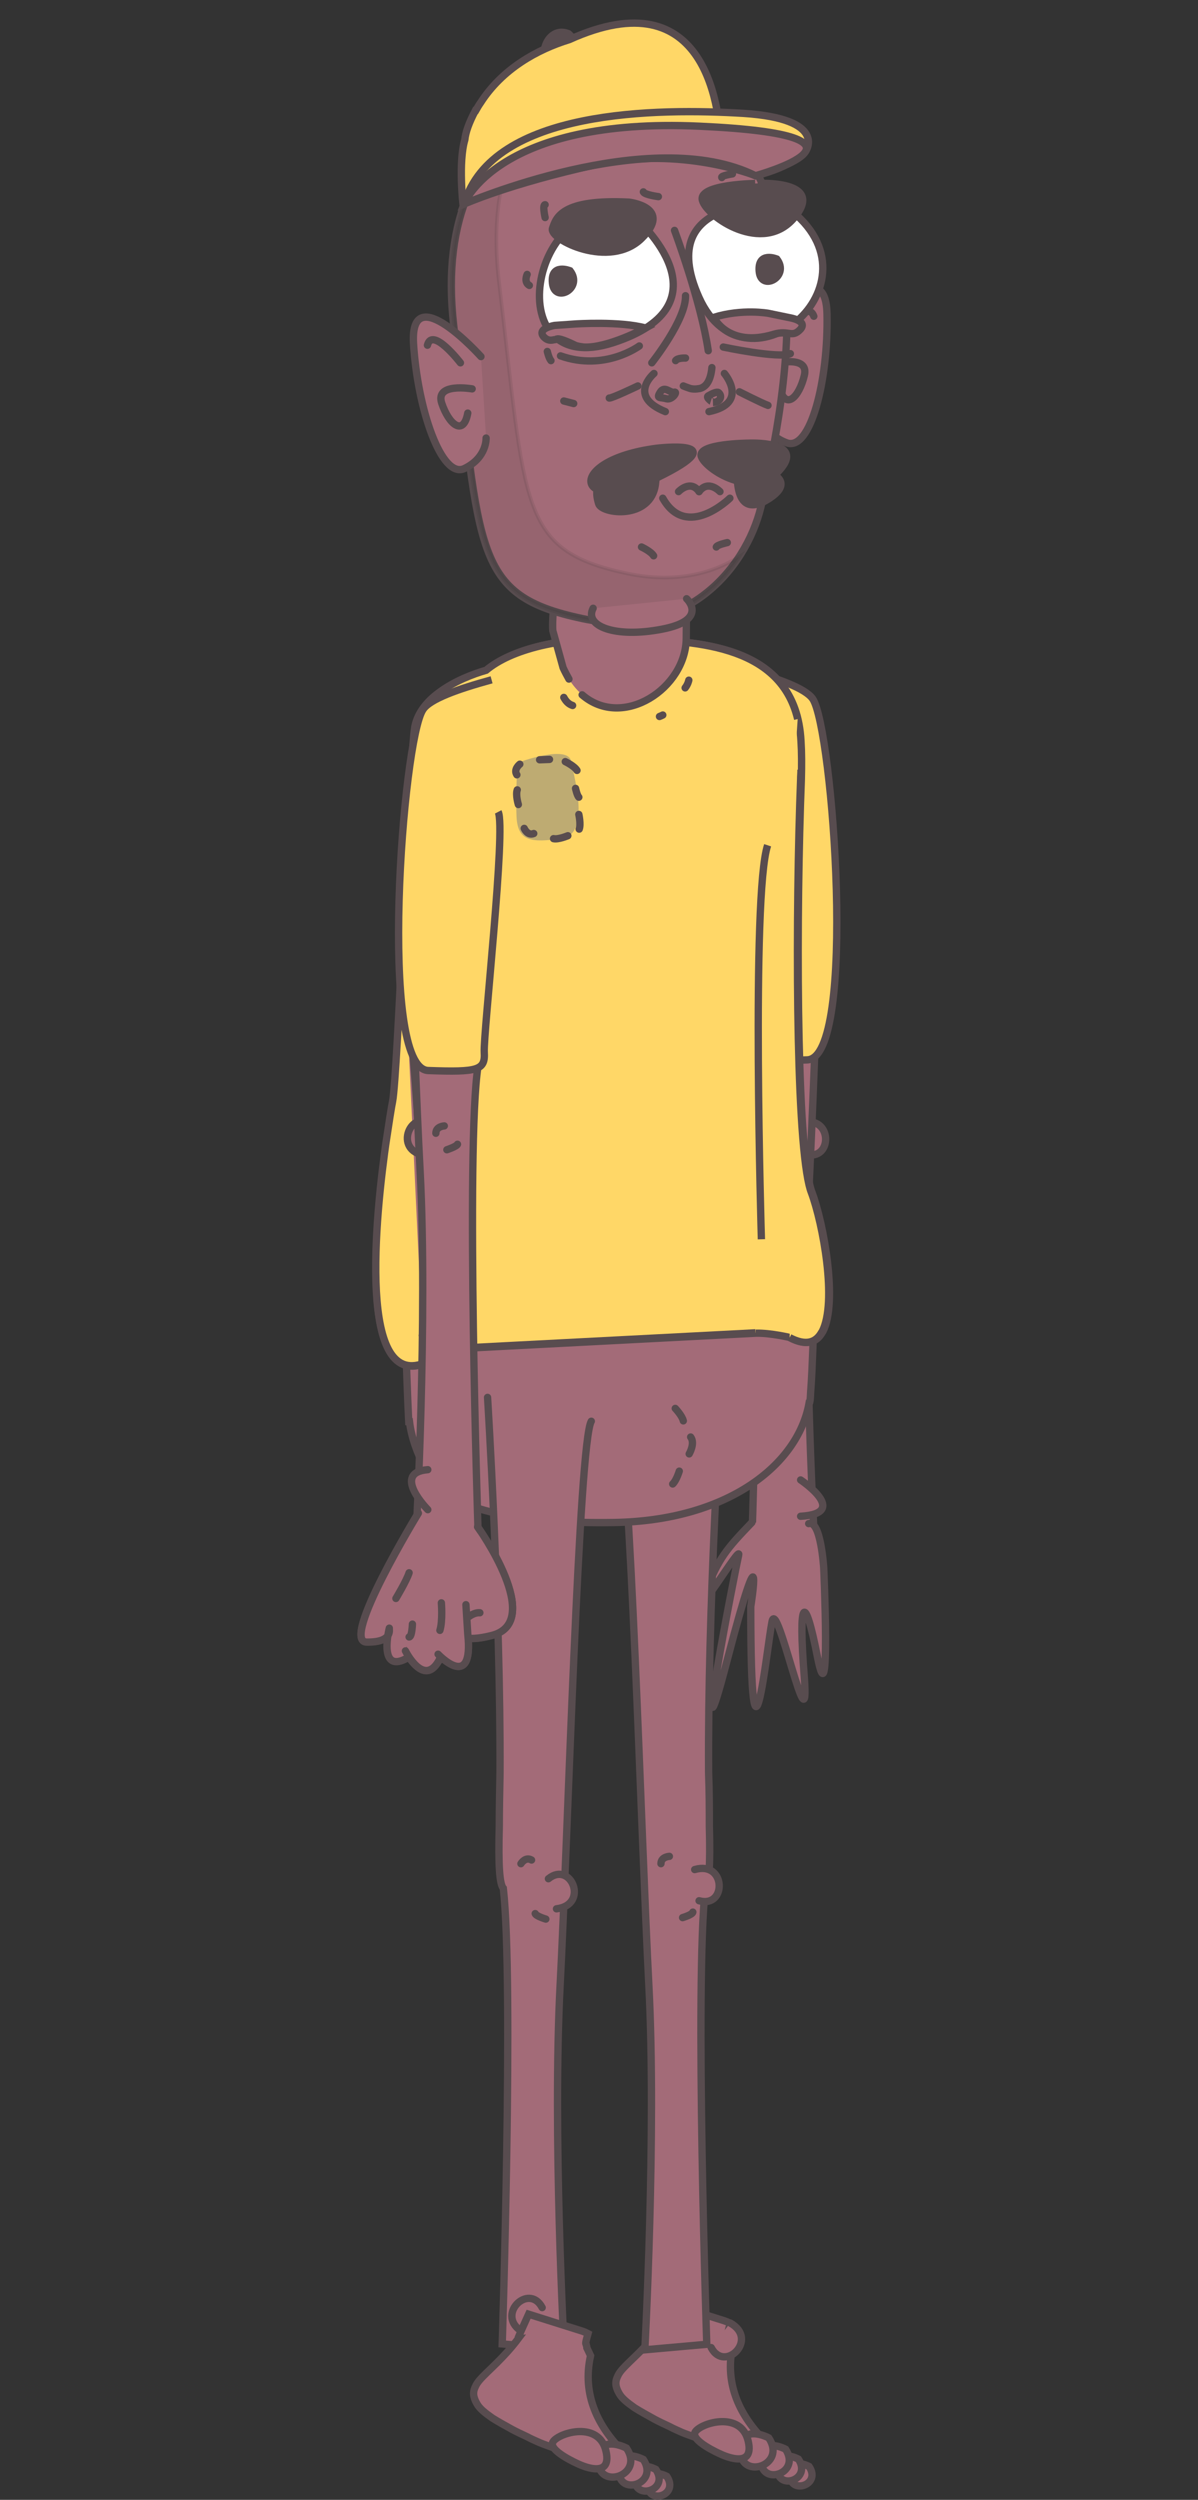 <?xml version="1.0" encoding="utf-8"?>
<!-- Generator: Adobe Illustrator 22.1.0, SVG Export Plug-In . SVG Version: 6.00 Build 0)  -->
<svg version="1.1" id="Layer_1" xmlns="http://www.w3.org/2000/svg" xmlns:xlink="http://www.w3.org/1999/xlink" x="0px" y="0px"
	 viewBox="0 0 326.8 681.4" style="enable-background:new 0 0 326.8 681.4;" xml:space="preserve">
<rect x="0" y="0" width="326.8" height="681.4" fill="#333333" stroke="none"/>
<style type="text/css">
	.st0{fill:#A36B78;stroke:#584C4F;stroke-width:2;stroke-linecap:round;stroke-miterlimit:10;}
	.st1{fill:#A36B78;stroke:#584C4F;stroke-width:2;stroke-linecap:round;stroke-linejoin:round;stroke-miterlimit:10;}
	.st2{fill:#FFD767;stroke:#584C4F;stroke-width:2;stroke-miterlimit:10;}
	.st3{fill:#A36B78;}
	.st4{fill:none;stroke:#584C4F;stroke-width:2;stroke-linecap:round;stroke-miterlimit:10;}
	.st5{fill:#BEAB72;}
	.st6{fill:#584C4F;stroke:#584C4F;stroke-width:2;stroke-linecap:round;stroke-miterlimit:10;}
	.st7{opacity:0.1;fill:#231F20;stroke:#231F20;stroke-miterlimit:10;enable-background:new    ;}
	.st8{fill:#FFFFFF;stroke:#584C4F;stroke-width:2;stroke-linecap:round;stroke-miterlimit:10;}
</style>
<g id="Layer_5">
</g>
<g id="Layer_3">
</g>
<g>
	<g>
		<g id="XMLID_9651_">
			<path id="XMLID_9652_" class="st0" d="M218.5,306.1c8.7-2.5,8.8,10.6,1.2,8.5"/>
		</g>
		<path id="XMLID_9650_" class="st0" d="M208.4,182.8c-1.4,34-5.6,92.2-3.2,107.9c3.4,22,0,126.4,0,126.4l16.9,1.5
			c0,0-3.3-59.2-1.2-99.4c1.1-22.2,2.5-65,4.2-99.8"/>
		<g id="XMLID_9648_">
			<path id="XMLID_9649_" class="st0" d="M220.6,415.3c3.3-1.1,4.1,12.1,4.1,12.1s1.9,42.3-1.7,24.3c-3.5-18-5.3-16.1-3.6,5.4
				c1.6,21.6-7.4-22-8.8-15.1c-1.4,6.9-5.8,50.9-5.8-4.1c0,0,4.1-25.6-6.4,14.5s2.3-25.1,3.1-28.5s-12.8,19.5-9.1,10.1
				s5.8-11.8,12.7-19"/>
		</g>
		<path id="XMLID_9647_" class="st0" d="M211.6,307.8c0.2-0.6,3-1.2,3-1.2"/>
		<path id="XMLID_9646_" class="st0" d="M217.8,311.9c-0.6,1.8-2.8,1.4-2.8,1.4"/>
		<path id="XMLID_9645_" class="st1" d="M218.4,413.3c13.6-0.8,0-9.9,0-9.9"/>
	</g>
	<path id="XMLID_9644_" class="st2" d="M203,182.4c9.1,2.5,16.7,5.2,18.7,8.1c5.5,8.1,12.2,97.9-1.5,98.4c-13.7,0.5-15.6-0.1-15.3-5
		c0.3-4.9-6-61.4-3.8-65.6"/>
	<g>
		<path class="st0" d="M168.5,647.7c-0.6,1.2-0.7,2.3-0.1,3.7c0.1,0.3,0.3,0.6,0.5,1c0.7,1.3,2.2,2.5,4.2,3.9c1.6,1,3.4,2,5.4,3.1
			c1.3,0.7,2.6,1.3,4.1,2c1.1,0.6,2.3,1.1,3.4,1.6c1.2,0.5,2.4,0.9,3.5,1.3c1.5,0.6,2.9,1,4.3,1.5c2.2,0.7,4.2,1.2,6,1.6
			c2.3,0.5,4.3,0.6,5.7,0.3c0.4,0,0.8-0.2,1.1-0.3c1.1-0.5,1.8-1.1,2.2-1.9c-6.8-6.8-11.3-15.5-8.9-26.2c-0.6-1.3-1-2.1-1-2.1
			s0-0.4-0.2-0.9c0-0.1,0-0.3-0.1-0.4v-0.2c0.1-0.6,0.3-1.3,0.6-2.4l-0.8-0.4l-0.8-0.3L183,628c-1.6,3.5-2.6,5.8-2.8,6.3
			c0,0.1,0,0.1,0,0.1s0,0.1,0.1,0.1c-2.1,2.8-4.1,4.9-5.9,6.7c-1.9,1.9-3.6,3.4-4.8,4.8C169.1,646.6,168.7,647.2,168.5,647.7z"/>
		<path class="st0" d="M168.5,387.5c3.4,5.6,6.4,113.4,8.5,153.6s-1.1,99.4-1.1,99.4l16.9-1.5c0,0-3.3-98.4-0.4-124.3
			c1-1.1,1.4-6,1.1-16.9l0,0c0-4.4,0-9.3-0.2-14.5c-0.3-44.6,3.4-102.4,3.4-102.4"/>
		<g>
			<g id="XMLID_9642_">
				<path id="XMLID_9643_" class="st0" d="M215.5,674.8c-0.2-5.4,5.2-2.5,5.2-2.5C224.1,677.3,215.7,680,215.5,674.8z"/>
			</g>
			<g id="XMLID_9640_">
				<path id="XMLID_9641_" class="st0" d="M212,673c-0.1-5.9,5.8-2.7,5.8-2.7C221.5,675.9,212.2,679,212,673z"/>
			</g>
			<g id="XMLID_9638_">
				<path id="XMLID_9639_" class="st0" d="M207.6,670.8c-0.2-6.9,6.7-3.2,6.7-3.2C218.6,674.2,207.7,677.7,207.6,670.8z"/>
			</g>
			<g id="XMLID_9636_">
				<path id="XMLID_9637_" class="st0" d="M202,668.2c-0.2-7.9,7.7-3.7,7.7-3.7C214.7,672,202.2,676,202,668.2z"/>
			</g>
			<path id="XMLID_9635_" class="st0" d="M189.7,662.8c1.8-2.5,12.5-5.6,14.4,2.6c1.9,8.2-7.6,3.5-7.6,3.5S188,665.2,189.7,662.8z"
				/>
		</g>
		<path id="XMLID_9634_" class="st0" d="M180.3,508c0-1.9,2.3-2,2.3-2"/>
		<path id="XMLID_9633_" class="st0" d="M189,521.2c-0.1,0.7-2.8,1.5-2.8,1.5"/>
		<g id="XMLID_9631_">
			<path id="XMLID_9632_" class="st0" d="M199.2,633.2c7.9,4.4-1.5,13.7-5.2,6.7"/>
		</g>
		<g id="XMLID_9629_">
			<path id="XMLID_9630_" class="st0" d="M189.5,509.6c8.6-2.5,8.8,10.6,1.2,8.5"/>
		</g>
	</g>
	<path class="st0" d="M111.5,387.5c0,0,0.1,0,0.2,0c0.5,4.1,2,8.5,4.4,13c0,0,1.3,15.3,51.4,14.5c30.7-0.5,50.1-15.5,53.2-32.5h0.1
		c0.1-0.2,0.1-0.5,0.2-0.9c0.1-1,0.1-2.1,0.2-3.1c0.8-11.1,1.3-40.6,1.3-40.6L111.4,342C109.6,350.9,111.5,387.5,111.5,387.5z"/>
	<g>
		<path class="st2" d="M120.6,368.9c2.3-0.5,5.2-1,8.4-1.5l77.2-4c4-0.1,9.4,1.2,9.4,1.2c4.4,2.3,7.1,1.4,8.7-1.4
			c0.1-0.1,0.1-0.2,0.2-0.3c4.1-8,0.2-29.4-3-37.9c-0.2-0.5-0.4-1.2-0.6-2c-3.7-15.6-3.7-74.4-2.3-110.6c0.1-3.9,0.1-7.3-0.1-10.4
			c-1.4-26.8-28.8-27.1-46.6-27.9c-18.8-0.8-32.5,3-39.2,8.6c-3.5,1-8.8,3-13,6.2c-3.1,2.3-5.6,5.3-6.4,9c-0.1,0.4-0.1,0.9-0.2,1.3
			c-1.5,13.2-4.5,93.7-5.9,101c-0.3,1.4-1,5.9-1.9,11.9c-0.1,0.7-0.2,1.4-0.3,2.2C101.7,339.2,98.2,385.4,120.6,368.9z"/>
		<path class="st2" d="M215.4,364.6c4.4,2.3,7.1,1.4,8.7-1.4c0.1-0.1,0.1-0.2,0.2-0.3c4.1-8,0.2-29.4-3-37.9c-0.2-0.5-0.4-1.2-0.6-2
			c-3.7-15.6-3.7-74.4-2.3-110.6c0-0.9,0.1-1.7,0.1-2.6"/>
		<path class="st2" d="M217.6,196c-5-20.9-29.4-21.2-45.8-21.9c-18.8-0.8-32.5,3-39.2,8.6c-3.5,1-8.8,3-13,6.2
			c-3.1,2.3-5.6,5.3-6.4,9c-0.1,0.4-0.1,0.9-0.2,1.3c-1.5,13.2-4.5,93.7-5.9,101c-0.3,1.4-1,5.9-1.9,11.9c-0.1,0.7-0.2,1.4-0.3,2.2
			c-3.3,24.8-6.7,71,15.6,54.5c2.3-0.5,5.2-1,8.4-1.5l77.2-4"/>
	</g>
	<path id="XMLID_9628_" class="st0" d="M115.2,364c3.6-13.7-5.1-107.3-5.1-107.3"/>
	<g>
		<path id="XMLID_9627_" class="st3" d="M153.4,181.8c9.6,21.2,33.7,8.3,33.8-8c0-2.9,0-14.1,0.1-17.5c0.1-2.6,0.5-17.7-3-25.5
			c-11.2-25-42.7-2.6-31.3,16.8c-0.6,2.2-1,4.7-1.2,7.6c-0.2,3.2-1.3,13.2-1.1,16.6"/>
		<path id="XMLID_9626_" class="st4" d="M155.2,185.1c-0.5-0.9-1.1-2-1.6-3.1l-2.8-10.1c-0.3-3.5,0.9-13.4,1.1-16.6
			c0.1-3,0.6-5.5,1.2-7.6c-11.4-19.5,20.1-41.8,31.3-16.8c3.5,7.8,3.1,22.9,3,25.5c-0.1,3.4-0.2,14.6-0.2,17.5
			c0,13.7-17.3,25.1-28.4,15.5"/>
	</g>
	<g>
		<path class="st0" d="M161.3,387.4c-3.4,5.6-6.4,113.4-8.5,153.6s1.1,99.4,1.1,99.4l-16.9-1.5c0,0,3.2-98.4,0.3-124.2
			c-1-1.1-1.4-6-1.1-16.9l0,0c0-4.4,0.1-9.3,0.2-14.5c0.2-44.6-3.4-102.4-3.4-102.4"/>
		<path id="XMLID_9625_" class="st0" d="M145,507c-1.7-1-2.9,1-2.9,1"/>
		<path id="XMLID_9624_" class="st0" d="M146,521.6c0.2,0.7,2.9,1.5,2.9,1.5"/>
		<g id="XMLID_9622_">
			<path id="XMLID_9623_" class="st0" d="M142.7,635.7c-7.9-4.4,1.5-13.7,5.2-6.7"/>
		</g>
		<g id="XMLID_9620_">
			<path id="XMLID_9621_" class="st0" d="M151.8,520.3c9-1.1,3.9-13.2-2.2-8.2"/>
		</g>
		<g>
			<path class="st0" d="M129.7,650.5c-0.6,1.2-0.7,2.3-0.1,3.7c0.1,0.3,0.3,0.6,0.5,1c0.7,1.3,2.2,2.5,4.2,3.9c1.6,1,3.4,2,5.4,3.1
				c1.3,0.7,2.6,1.3,4.1,2c1.1,0.6,2.3,1.1,3.4,1.6c1.2,0.5,2.4,0.9,3.5,1.3c1.5,0.6,2.9,1,4.3,1.5c2.2,0.7,4.2,1.2,6,1.6
				c2.3,0.5,4.3,0.6,5.7,0.3c0.4,0,0.8-0.2,1.1-0.3c1.1-0.5,1.8-1.1,2.2-1.9c-6.8-6.8-11.3-15.5-8.9-26.2c-0.6-1.3-1-2.1-1-2.1
				s0-0.4-0.2-0.9c0-0.1,0-0.3-0.1-0.4v-0.2c0.1-0.6,0.3-1.3,0.6-2.4l-0.8-0.4l-0.8-0.3l-14.6-4.6c-1.6,3.5-2.6,5.8-2.8,6.3
				c0,0.1,0,0.1,0,0.1s0,0.1,0.1,0.1c-2.1,2.8-4.1,4.9-5.9,6.7c-1.9,1.9-3.6,3.4-4.8,4.8C130.3,649.4,129.9,650,129.7,650.5z"/>
			<g>
				<g id="XMLID_9618_">
					<path id="XMLID_9619_" class="st0" d="M176.7,677.5c-0.2-5.4,5.2-2.5,5.2-2.5C185.3,680.1,176.9,682.8,176.7,677.5z"/>
				</g>
				<g id="XMLID_9616_">
					<path id="XMLID_9617_" class="st0" d="M173.1,675.8c-0.1-5.9,5.8-2.7,5.8-2.7C182.7,678.7,173.3,681.7,173.1,675.8z"/>
				</g>
				<g id="XMLID_9614_">
					<path id="XMLID_9615_" class="st0" d="M168.8,673.6c-0.2-6.9,6.7-3.2,6.7-3.2C179.8,677,168.9,680.5,168.8,673.6z"/>
				</g>
				<g id="XMLID_9612_">
					<path id="XMLID_9613_" class="st0" d="M163.2,671c-0.2-7.9,7.7-3.7,7.7-3.7C175.9,674.7,163.4,678.8,163.2,671z"/>
				</g>
				<path id="XMLID_9611_" class="st0" d="M150.9,665.5c1.8-2.5,12.5-5.6,14.4,2.6s-7.6,3.5-7.6,3.5S149.2,667.9,150.9,665.5z"/>
			</g>
		</g>
	</g>
	<g>
		<g id="XMLID_9609_">
			<path id="XMLID_9610_" class="st0" d="M116,314.9c-9-1.1-3.9-13.2,2.2-8.2"/>
		</g>
		<path id="XMLID_9608_" class="st0" d="M128.3,205.4c1.7,32.8,4.1,72.6,2.1,85.2c-3.4,22,0,126.4,0,126.4l-16.9,1.5
			c0,0,3.2-59.2,1.1-99.4c-1-18.3-2.1-51-3.4-81.4"/>
		<path id="XMLID_9607_" class="st0" d="M118.9,308.9c0-1.9,2.3-2,2.3-2"/>
		<path id="XMLID_9606_" class="st0" d="M124.8,311.9c-0.2,0.6-2.9,1.5-2.9,1.5"/>
		<g id="XMLID_9593_">
			<path id="XMLID_9605_" class="st3" d="M130.3,416.3l-16.2-3.8c0,0-21.4,35-14.1,35.1c3.9,0.1,5.3-0.9,5.9-1.9
				c-0.5,3.3-0.8,9.4,4.8,6.5l0.1-1.5c1.3,2.1,5.5,8.4,8.9,2l1.1-0.5c2.5,2.1,7.7,5.3,6.9-5.5c1.5,0.1,3.5,0,6.4-0.8
				C148.9,442.1,130.3,416.2,130.3,416.3z"/>
			<path id="XMLID_9604_" class="st0" d="M114.1,412.4c0,0-21.4,35-14.1,35.1c3.9,0.1,5.3-0.9,5.9-1.9c-0.5,3.3-0.8,9.4,4.8,6.5
				l0.1-1.5c1.3,2.1,5.5,8.4,8.9,2l1.1-0.5c2.5,2.1,7.7,5.3,6.9-5.5c1.5,0.1,3.5,0,6.4-0.8c14.8-3.7-3.8-29.6-3.8-29.6"/>
			<g id="XMLID_9597_">
				<g id="XMLID_9599_">
					<path id="XMLID_9603_" class="st1" d="M110.6,452.2c-7.5,3.8-4.4-8.4-4.4-8.4c-0.1,0.3,1.1,3.9-6.2,3.8
						c-7.3-0.1,14.1-35.1,14.1-35.1"/>
					<path id="XMLID_9602_" class="st1" d="M120,452.1c-4.2,8.4-9.4-2.1-9.4-2.1"/>
					<path id="XMLID_9601_" class="st1" d="M130.9,439.6c-4.2-0.4-11.6,9.9,3.2,6.2s-3.8-29.6-3.8-29.6"/>
					<path id="XMLID_9600_" class="st1" d="M127.1,437.4l0.5,8c1.7,15.9-8.1,5.5-8.1,5.5"/>
				</g>
				<path id="XMLID_9598_" class="st1" d="M116.7,400.6c-10,0.8,0,10.9,0,10.9"/>
			</g>
			<path id="XMLID_9596_" class="st0" d="M120,444.4c0.8-2.6,0.4-7.5,0.4-7.5"/>
			<path id="XMLID_9595_" class="st0" d="M111.6,446.2c0.8,0,0.9-3.5,0.9-3.5"/>
			<path id="XMLID_9594_" class="st1" d="M108,435.7c0,0,2.9-4.8,3.6-7"/>
		</g>
	</g>
	<path id="XMLID_9592_" class="st2" d="M134.1,185.3c-9.1,2.5-16.8,5.2-18.7,8.1c-5.6,8.1-12.3,97.9,1.4,98.4s15.6-0.1,15.3-5
		s6-61.3,3.8-65.5"/>
	<g>
		<path class="st5" d="M140.9,222.5c0.3,6.9,4,7.2,12.1,6.1c8.2-1,3.7-16.3,2.8-21.1c-0.9-4.7-14.6,0.4-14.6,0.4
			S140.6,215.6,140.9,222.5z"/>
		<g>
			<path id="XMLID_9591_" class="st0" d="M141,211.2c-1-1.5,0.8-2.9,0.8-2.9"/>
			<path id="XMLID_9590_" class="st0" d="M157.4,210c-0.7-1.2-3.2-2.4-3.2-2.4"/>
			<path id="XMLID_9589_" class="st0" d="M141.1,215.3c-0.5,1.4,0.3,4,0.3,4"/>
			<path id="XMLID_9588_" class="st0" d="M151,228.6c1.3,0.3,3.9-0.8,3.9-0.8"/>
			<path id="XMLID_9587_" class="st0" d="M145.6,227.2c-1.7,0.7-2.6-1.4-2.6-1.4"/>
			<path id="XMLID_9586_" class="st0" d="M157.9,217.3c-0.5-0.5-0.9-2.4-0.9-2.4"/>
			<line id="XMLID_9585_" class="st4" x1="149.9" y1="207" x2="147.2" y2="207.1"/>
			<path id="XMLID_9584_" class="st0" d="M158,226c0.5-1.3-0.1-4-0.1-4"/>
		</g>
		<g>
			<path id="XMLID_9583_" class="st0" d="M188.4,391.7c1.3,1.7-0.4,4.6-0.4,4.6"/>
			<path id="XMLID_9582_" class="st0" d="M186.4,387.3c-0.3-1.4-2.2-3.4-2.2-3.4"/>
			<path id="XMLID_9581_" class="st0" d="M183.5,404.5c1-0.9,1.8-3.5,1.8-3.5"/>
		</g>
	</g>
	<g id="XMLID_9525_">
		<g id="XMLID_9577_">
			<path id="XMLID_9580_" class="st0" d="M208,112.9c0,0,0.1,5.4,6.6,7.8s11.4-17.1,11-35.2c-0.5-18.1-18,5.1-18,5.1"/>
			<path id="XMLID_9579_" class="st0" d="M222,86.2c-1.8-5-8.6,5.6-8.6,5.6"/>
			<path id="XMLID_9578_" class="st0" d="M212.6,105.6c1.7,6.5,5.4,2.6,6.8-3.2c1.5-5.9-8.6-3.2-8.6-3.2"/>
		</g>
		<path id="XMLID_9576_" class="st6" d="M153.5,17.6c8.2-2.6,1.6-8.4,1.6-8.4C148,6.3,145.3,20.2,153.5,17.6z"/>
		<path id="XMLID_9575_" class="st0" d="M207.9,136.7c-3.3,16.5-19.5,38.2-49.1,31.9s-27.8-17.7-35-79.6S169,23.3,169,23.3
			C234.8,31.4,211.2,120.2,207.9,136.7z"/>
		<path class="st7" d="M124,89c7.3,62,5.3,73.3,34.9,79.6c20.9,4.5,35.1-5.1,42.8-16.9c-7.8,4.9-18,7.3-30.7,4.6
			c-29.5-6.3-27.5-17.7-34.9-79.6c-2.4-20.5,1.7-34.5,8.3-44.3C131.9,41,120.1,57.4,124,89z"/>
		<path id="XMLID_9574_" class="st2" d="M126.3,55.7c0,0,18.5-8.8,38.1-16.7c15.5,3.8,32.4,5.3,32.4,4c-0.1-13.5-3.9-49.2-41.5-32.2
			c-8.8,2.7-18.3,8-24.2,17.2c-0.5,0.7-0.9,1.4-1.3,2.1l0,0h-0.1c-1.8,3.4-2.7,6-2.9,8C125,44.2,126.3,55.7,126.3,55.7z"/>
		<path id="XMLID_9573_" class="st0" d="M152.9,97c12.1,4.3,21.5-2.7,21.5-2.7"/>
		<path id="XMLID_9572_" class="st0" d="M215.6,96.4c-3.2,1.4-18.3-1.8-18.3-1.8"/>
		<path id="XMLID_9571_" class="st0" d="M161.8,165.8c-2.5,4.8,5.9,8.2,18.8,5.7s6.7-8.3,6.7-8.3"/>
		<path id="XMLID_9570_" class="st2" d="M219.8,41.2c0,0,6.1-8.8-17-10.3c-23-1.4-68.6-1.3-76.2,24.7c0,0,12.4-5.5,35.9-10.7
			s43.6,3,43.6,3C216.3,45.4,219.8,41.2,219.8,41.2z"/>
		<path id="XMLID_9569_" class="st0" d="M126.6,55.6c0,0,9.1-23.7,64.2-21.2s15.3,13.5,15.3,13.5C177.5,33.6,126.6,55.6,126.6,55.6z
			"/>
		<g>
			<path id="XMLID_9568_" class="st0" d="M187,80.6c0.2,6.5-9.2,18.3-9.2,18.3"/>
			<g id="XMLID_9565_">
				<path id="XMLID_9567_" class="st0" d="M186.4,105.2c0.5,0.2,1,0.4,1.6,0.6c0.8,0.3,1.8,0.3,2.9,0.1c2-0.5,3-2.6,3.3-5.7"/>
				<path id="XMLID_9566_" class="st0" d="M193.2,95.6c-2-13.5-9.2-32.8-9.2-32.8"/>
			</g>
			<g id="XMLID_9559_">
				<path id="XMLID_9564_" class="st0" d="M193.4,112.2c11.1-2.3,4.2-10.4,4.2-10.4"/>
				<path id="XMLID_9563_" class="st0" d="M181.5,112.2c-10.5-4.2-3.1-10.4-3.1-10.4"/>
				<path id="XMLID_9562_" class="st0" d="M181.8,108.7c-1.6-0.5-2.9,0.1-1.7-1.8s2.7,0.3,3.8,0C185,106.6,183.4,109.1,181.8,108.7z
					"/>
				<path id="XMLID_9561_" class="st0" d="M193.2,107.9c1.2-0.7,2.4-1.2,2.8-0.9c1.1,0.9,0.6,2.6-1.5,2.7
					C194.5,109.7,192.4,108.4,193.2,107.9z"/>
				<path id="XMLID_9560_" class="st0" d="M184.3,98.3c0.5-0.8,2.7-0.7,2.7-0.7"/>
			</g>
			<path id="XMLID_9558_" class="st0" d="M209.5,110.5c-1.7-0.6-7.8-3.7-7.8-3.7"/>
			<path id="XMLID_9557_" class="st0" d="M166.2,108.5c0.7,0.1,7.8-3.3,7.8-3.3"/>
		</g>
		<path id="XMLID_9556_" class="st0" d="M144.4,77.8c-1.6-0.9-0.6-3-0.6-3"/>
		<path id="XMLID_9555_" class="st0" d="M150.3,98.3c-0.6-0.7-1-2.5-1-2.5"/>
		<path id="XMLID_9554_" class="st0" d="M148.7,55.8c-0.8,0,0,3.5,0,3.5"/>
		<path id="XMLID_9553_" class="st0" d="M196.9,48.4c-0.4-0.5,2.9-1,2.9-1"/>
		<path id="XMLID_9552_" class="st0" d="M175.5,52.3c0.3,0.8,4.1,1.3,4.1,1.3"/>
		<path id="XMLID_9551_" class="st0" d="M195.4,149.1c0.2-0.6,3-1.2,3-1.2"/>
		<path id="XMLID_9550_" class="st0" d="M178.3,151.5c-0.7-1.2-3.3-2.4-3.3-2.4"/>
		<path id="XMLID_9549_" class="st0" d="M201,87.5"/>
		<path id="XMLID_9548_" class="st0" d="M182.7,89.6"/>
		<line id="XMLID_9547_" class="st4" x1="153.8" y1="109.3" x2="156.5" y2="110"/>
		<path id="XMLID_9546_" class="st0" d="M132.6,119.4c0,0,0.3,5.3-5.9,8.3s-12.8-16.1-13.9-34.1c-1-18,18.4,3.6,18.4,3.6"/>
		<path id="XMLID_9545_" class="st0" d="M116.6,94.1c1.3-5.2,9,4.8,9,4.8"/>
		<path id="XMLID_9544_" class="st0" d="M127.6,112.6c-1.2,6.5-5.2,3-7.1-2.7s8.3-3.9,8.3-3.9"/>
		<g>
			<path id="XMLID_9543_" class="st8" d="M190.7,81.1c-13-28.9,22.8-25.4,22.8-25.4C243.5,75.8,203.7,110,190.7,81.1z"/>
			<path id="XMLID_9542_" class="st6" d="M207.1,74c-0.5-5.6,4.8-3.4,4.8-3.4C215.6,75.4,207.6,79.6,207.1,74z"/>
			<path id="XMLID_9541_" class="st8" d="M167.3,93.4c32.6-10.6,6.4-33.7,6.4-33.7C145.2,48,134.7,104,167.3,93.4z"/>
			<path id="XMLID_9540_" class="st6" d="M150.7,77.2c-0.6-5.6,4.8-3.4,4.8-3.4C159.2,78.6,151.3,82.8,150.7,77.2z"/>
			<path id="XMLID_9539_" class="st6" d="M150.7,62.3c-0.9,3,15.6,11.2,24.3,2.7s-3.4-9.9-3.4-9.9C153.2,54.2,151.7,59.3,150.7,62.3
				z"/>
			<path id="XMLID_9538_" class="st6" d="M191.6,54.6c1.2,4.5,16.5,15,25.1,4.7c8.6-10.3-10-9.3-10-9.3S190.4,50.1,191.6,54.6z"/>
			<g id="XMLID_9535_">
				<path id="XMLID_9537_" class="st0" d="M157.1,94.2c0.7,0.2,1.3,0.3,2.1,0.4c6.4,0.4,16.9-5.2,16.9-5.2c-7-1.9-19.1-1.1-19.1-1.1
					l-5.7,0.4c0,0-5.1,0.8-2.9,3.2c1,1,1.9,0.9,2.8,0.7c0.3,0,0.5-0.1,0.7-0.2C153,92.1,156.6,94,157.1,94.2z"/>
				<path id="XMLID_9536_" class="st0" d="M215.4,86.6c0,0,5.1,0.8,2.9,3.2c-2.3,2.4-3.1,0.1-7.2,1.3c-12.5,3.8-16.4-4.6-16.4-4.6
					c7.8-2.4,14.9-1.1,14.9-1.1L215.4,86.6z"/>
			</g>
		</g>
		<g id="XMLID_9530_">
			<path id="XMLID_9534_" class="st6" d="M209.8,135.9c10.7-7-8.5-9.5-8.5-9.5S199.1,142.8,209.8,135.9z"/>
			<path id="XMLID_9533_" class="st6" d="M191.3,124.4c1.1,3.5,14.1,11.9,21.4,3.7c7.2-8.1-8.6-7.3-8.6-7.3S190.2,120.9,191.3,124.4
				z"/>
			<path id="XMLID_9532_" class="st6" d="M163.3,137.3c0.8,2.8,14.2,4.5,15.5-5.3s-6.4-7.2-6.4-7.2
				C161.2,129.8,162.5,134.5,163.3,137.3z"/>
			<path id="XMLID_9531_" class="st6" d="M179.3,130.2c22.2-10.8-0.3-8-0.3-8C153.4,125.6,157.1,141,179.3,130.2z"/>
		</g>
		<g id="XMLID_9526_">
			<path id="XMLID_9529_" class="st0" d="M180.8,135.8c6.5,11.6,18.3,0,18.3,0"/>
			<path id="XMLID_9528_" class="st0" d="M190.7,134c2.5-3.4,5.7,0,5.7,0"/>
			<path id="XMLID_9527_" class="st0" d="M190.7,134c-2.4-3.4-5.6,0-5.6,0"/>
		</g>
	</g>
	<path id="XMLID_9524_" class="st0" d="M153.8,190.1c0.7,1.3,1.5,1.9,2.4,2.2"/>
	<path id="XMLID_9523_" class="st0" d="M186.9,187.5c0.8-1,1-2.1,1-2.1"/>
	<path id="XMLID_9522_" class="st0" d="M179.9,195.3c0.3-0.1,0.7-0.3,0.9-0.4"/>
	<path id="XMLID_9521_" class="st2" d="M209.4,230.4c-4.5,13.5-1.7,107.4-1.7,107.4"/>
</g>
</svg>

